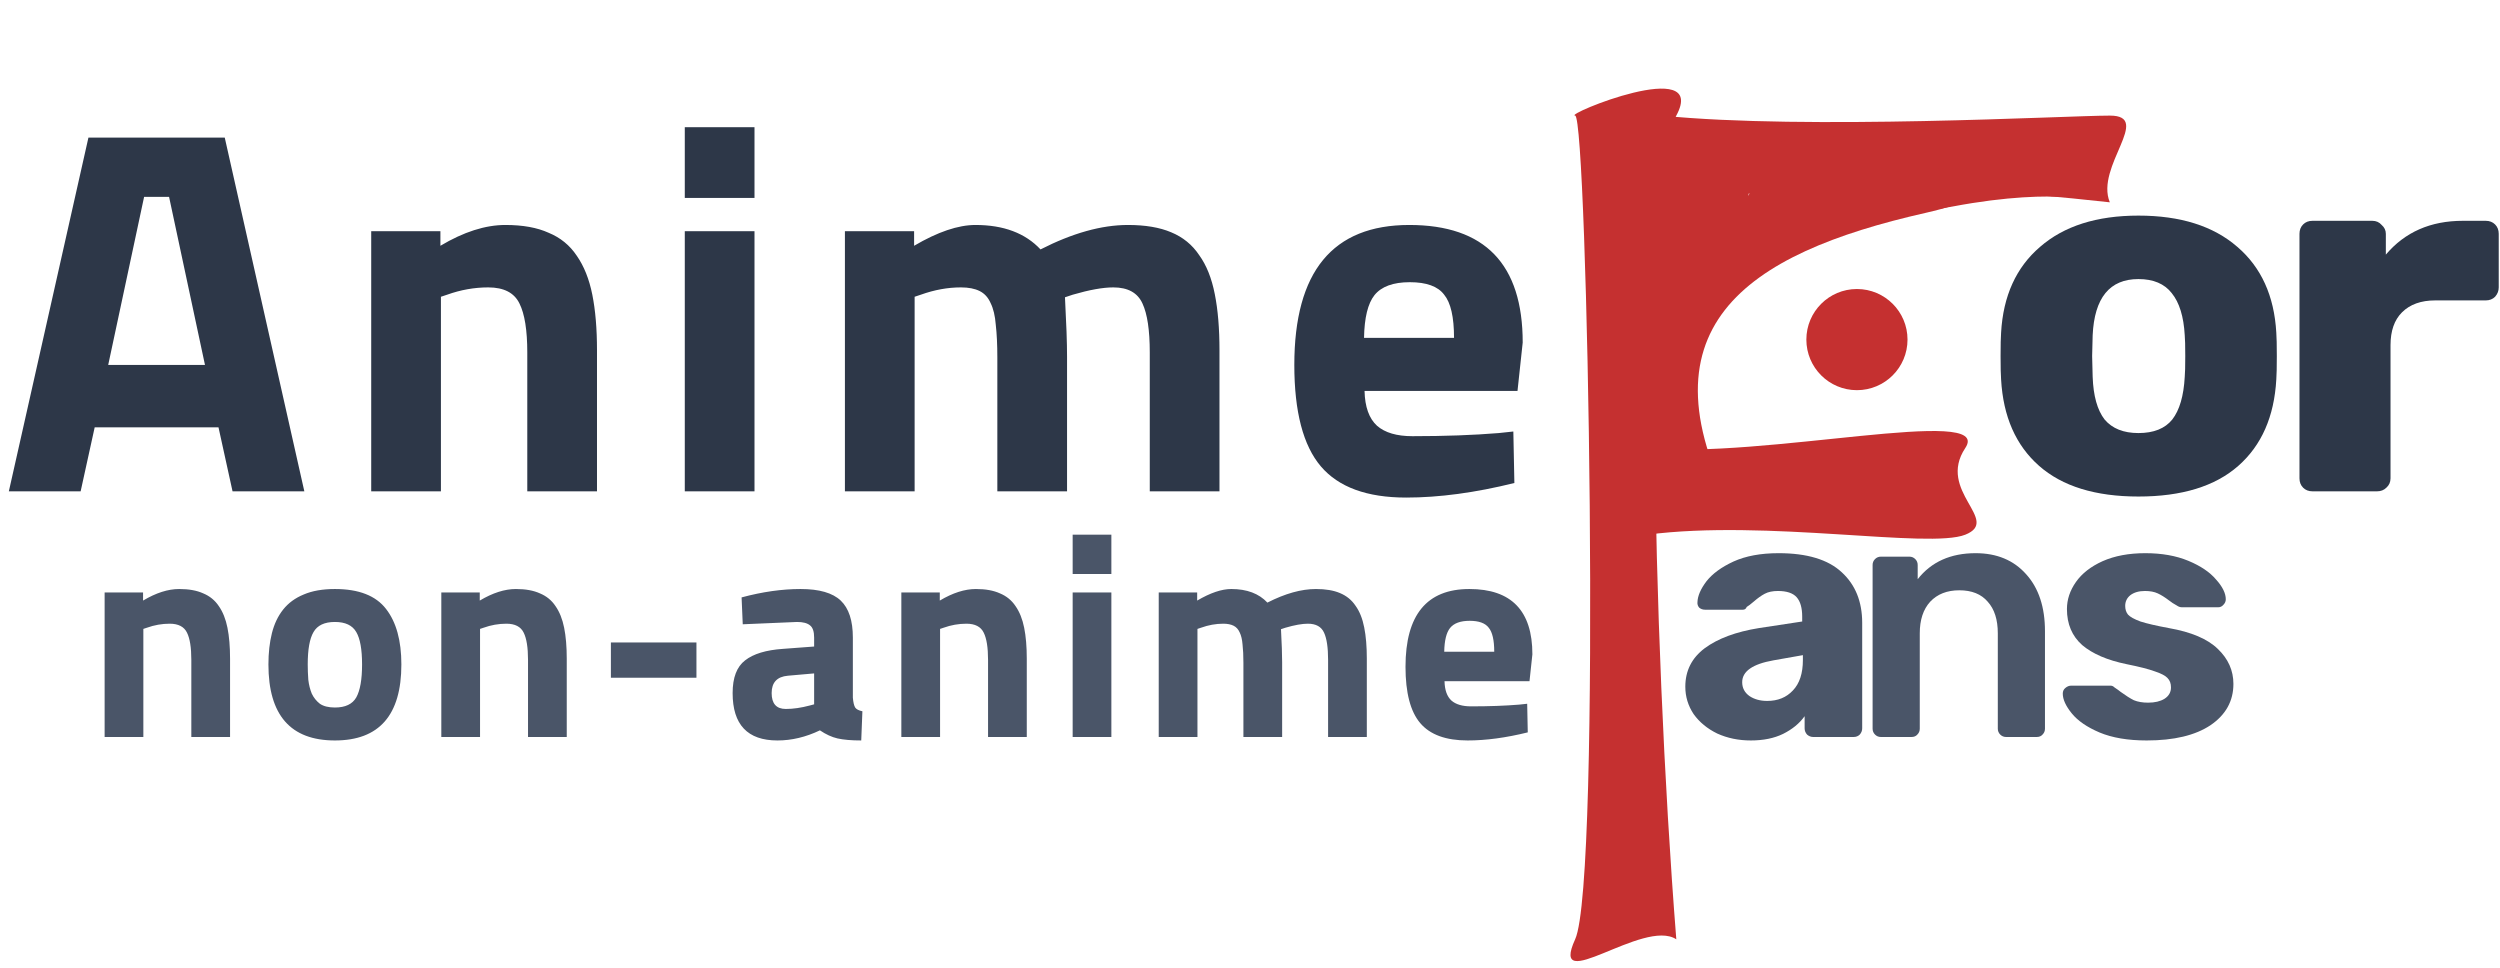 <svg width="173" height="67" viewBox="0 0 173 67" fill="none" xmlns="http://www.w3.org/2000/svg">
<path d="M5.58 34L6.552 29.572H15.12L16.092 34H21.06L15.552 9.52H6.12L0.612 34H5.58ZM11.7 13.624L14.184 25.252H7.488L9.972 13.624H11.7ZM30.512 20.536V34H25.688V16H30.476V17.008C32.084 16.048 33.584 15.568 34.976 15.568C36.176 15.568 37.172 15.748 37.964 16.108C38.78 16.444 39.428 16.972 39.908 17.692C40.412 18.412 40.772 19.312 40.988 20.392C41.204 21.472 41.312 22.756 41.312 24.244V34H36.488V24.388C36.488 22.852 36.308 21.724 35.948 21.004C35.588 20.26 34.868 19.888 33.788 19.888C32.828 19.888 31.88 20.056 30.944 20.392L30.512 20.536ZM52.211 34V16H47.387V34H52.211ZM52.211 13.696V8.8H47.387V13.696H52.211ZM63.292 20.536V34H58.468V16H63.256V17.008C64.888 16.048 66.304 15.568 67.504 15.568C69.448 15.568 70.948 16.132 72.004 17.26C74.212 16.132 76.228 15.568 78.052 15.568C79.252 15.568 80.248 15.736 81.04 16.072C81.856 16.408 82.504 16.936 82.984 17.656C83.488 18.352 83.848 19.252 84.064 20.356C84.28 21.436 84.388 22.732 84.388 24.244V34H79.564V24.388C79.564 22.852 79.396 21.724 79.06 21.004C78.724 20.26 78.052 19.888 77.044 19.888C76.324 19.888 75.388 20.056 74.236 20.392L73.696 20.572C73.744 21.484 73.78 22.276 73.804 22.948C73.828 23.62 73.84 24.196 73.84 24.676V34H69.016V24.748C69.016 23.86 68.98 23.104 68.908 22.48C68.86 21.856 68.74 21.352 68.548 20.968C68.38 20.584 68.128 20.308 67.792 20.14C67.456 19.972 67.024 19.888 66.496 19.888C65.584 19.888 64.66 20.056 63.724 20.392L63.292 20.536ZM105.011 27.052H94.427C94.451 28.156 94.739 28.96 95.291 29.464C95.843 29.944 96.659 30.184 97.739 30.184C99.971 30.184 101.963 30.112 103.715 29.968L104.723 29.86L104.795 33.424C102.083 34.096 99.587 34.432 97.307 34.432C94.595 34.432 92.627 33.712 91.403 32.272C90.179 30.832 89.567 28.492 89.567 25.252C89.567 18.796 92.219 15.568 97.523 15.568C102.755 15.568 105.371 18.28 105.371 23.704L105.011 27.052ZM94.391 23.38H100.619C100.619 21.94 100.391 20.944 99.935 20.392C99.503 19.816 98.711 19.528 97.559 19.528C96.407 19.528 95.591 19.828 95.111 20.428C94.655 21.004 94.415 21.988 94.391 23.38Z" fill="#2D3748"/>
<path d="M121.16 51.24C120.312 51.24 119.536 51.08 118.832 50.76C118.144 50.424 117.6 49.976 117.2 49.416C116.816 48.84 116.624 48.208 116.624 47.52C116.624 46.416 117.072 45.528 117.968 44.856C118.88 44.184 120.128 43.72 121.712 43.464L124.712 43.008V42.672C124.712 42.064 124.584 41.616 124.328 41.328C124.072 41.04 123.64 40.896 123.032 40.896C122.664 40.896 122.36 40.96 122.12 41.088C121.88 41.216 121.632 41.392 121.376 41.616C121.152 41.808 120.984 41.936 120.872 42C120.824 42.128 120.736 42.192 120.608 42.192H117.992C117.832 42.192 117.696 42.144 117.584 42.048C117.488 41.936 117.448 41.808 117.464 41.664C117.48 41.232 117.688 40.752 118.088 40.224C118.504 39.696 119.128 39.24 119.96 38.856C120.808 38.472 121.848 38.28 123.08 38.28C125.048 38.28 126.504 38.72 127.448 39.6C128.392 40.464 128.864 41.632 128.864 43.104V50.4C128.864 50.56 128.808 50.704 128.696 50.832C128.584 50.944 128.44 51 128.264 51H125.48C125.32 51 125.176 50.944 125.048 50.832C124.936 50.704 124.88 50.56 124.88 50.4V49.56C124.528 50.056 124.032 50.464 123.392 50.784C122.768 51.088 122.024 51.24 121.16 51.24ZM122.288 48.504C123.024 48.504 123.616 48.264 124.064 47.784C124.528 47.304 124.76 46.6 124.76 45.672V45.336L122.72 45.696C121.28 45.952 120.56 46.456 120.56 47.208C120.56 47.608 120.728 47.928 121.064 48.168C121.4 48.392 121.808 48.504 122.288 48.504Z" fill="#4A5568"/>
<path d="M130.16 51C130 51 129.864 50.944 129.752 50.832C129.64 50.72 129.584 50.584 129.584 50.424V39.096C129.584 38.936 129.64 38.8 129.752 38.688C129.864 38.576 130 38.52 130.16 38.52H132.128C132.288 38.52 132.424 38.576 132.536 38.688C132.648 38.8 132.704 38.936 132.704 39.096V40.08C133.648 38.88 134.984 38.28 136.712 38.28C138.184 38.28 139.352 38.768 140.216 39.744C141.08 40.704 141.512 42.016 141.512 43.68V50.424C141.512 50.584 141.456 50.72 141.344 50.832C141.248 50.944 141.112 51 140.936 51H138.824C138.664 51 138.528 50.944 138.416 50.832C138.304 50.72 138.248 50.584 138.248 50.424V43.824C138.248 42.88 138.016 42.152 137.552 41.64C137.104 41.112 136.448 40.848 135.584 40.848C134.736 40.848 134.064 41.112 133.568 41.64C133.088 42.168 132.848 42.896 132.848 43.824V50.424C132.848 50.584 132.792 50.72 132.68 50.832C132.584 50.944 132.448 51 132.272 51H130.16Z" fill="#4A5568"/>
<path d="M147.98 34.36C145.004 34.36 142.712 33.652 141.104 32.236C139.496 30.82 138.62 28.828 138.476 26.26C138.452 25.948 138.44 25.408 138.44 24.64C138.44 23.872 138.452 23.332 138.476 23.02C138.62 20.476 139.52 18.496 141.176 17.08C142.832 15.64 145.1 14.92 147.98 14.92C150.884 14.92 153.164 15.64 154.82 17.08C156.476 18.496 157.376 20.476 157.52 23.02C157.544 23.332 157.556 23.872 157.556 24.64C157.556 25.408 157.544 25.948 157.52 26.26C157.376 28.828 156.5 30.82 154.892 32.236C153.284 33.652 150.98 34.36 147.98 34.36ZM147.98 29.968C149.036 29.968 149.816 29.656 150.32 29.032C150.824 28.384 151.112 27.4 151.184 26.08C151.208 25.84 151.22 25.36 151.22 24.64C151.22 23.92 151.208 23.44 151.184 23.2C151.112 21.904 150.812 20.932 150.284 20.284C149.78 19.636 149.012 19.312 147.98 19.312C145.988 19.312 144.932 20.608 144.812 23.2L144.776 24.64L144.812 26.08C144.86 27.4 145.136 28.384 145.64 29.032C146.168 29.656 146.948 29.968 147.98 29.968Z" fill="#2D3748"/>
<path d="M160.024 34C159.76 34 159.544 33.916 159.376 33.748C159.208 33.58 159.124 33.364 159.124 33.1V16.18C159.124 15.916 159.208 15.7 159.376 15.532C159.544 15.364 159.76 15.28 160.024 15.28H164.164C164.428 15.28 164.644 15.376 164.812 15.568C165.004 15.736 165.1 15.94 165.1 16.18V17.62C166.42 16.06 168.196 15.28 170.428 15.28H172.012C172.276 15.28 172.492 15.364 172.66 15.532C172.828 15.7 172.912 15.916 172.912 16.18V19.888C172.912 20.128 172.828 20.344 172.66 20.536C172.492 20.704 172.276 20.788 172.012 20.788H168.52C167.536 20.788 166.768 21.064 166.216 21.616C165.688 22.144 165.424 22.9 165.424 23.884V33.1C165.424 33.364 165.328 33.58 165.136 33.748C164.968 33.916 164.752 34 164.488 34H160.024Z" fill="#2D3748"/>
<path d="M148.552 51.24C147.256 51.24 146.168 51.056 145.288 50.688C144.424 50.32 143.784 49.88 143.368 49.368C142.952 48.856 142.744 48.4 142.744 48C142.744 47.84 142.8 47.712 142.912 47.616C143.04 47.504 143.176 47.448 143.32 47.448H146.056C146.152 47.448 146.24 47.488 146.32 47.568C146.512 47.696 146.656 47.8 146.752 47.88C147.104 48.136 147.408 48.328 147.664 48.456C147.936 48.568 148.264 48.624 148.648 48.624C149.112 48.624 149.488 48.536 149.776 48.36C150.08 48.168 150.232 47.904 150.232 47.568C150.232 47.296 150.152 47.08 149.992 46.92C149.848 46.76 149.56 46.608 149.128 46.464C148.696 46.304 148.04 46.136 147.16 45.96C145.832 45.688 144.808 45.248 144.088 44.64C143.384 44.016 143.032 43.184 143.032 42.144C143.032 41.488 143.24 40.864 143.656 40.272C144.072 39.68 144.688 39.2 145.504 38.832C146.336 38.464 147.32 38.28 148.456 38.28C149.592 38.28 150.584 38.456 151.432 38.808C152.28 39.16 152.92 39.592 153.352 40.104C153.8 40.6 154.024 41.056 154.024 41.472C154.024 41.616 153.968 41.744 153.856 41.856C153.76 41.968 153.64 42.024 153.496 42.024H151C150.872 42.024 150.752 41.984 150.64 41.904C150.432 41.792 150.248 41.672 150.088 41.544C149.816 41.336 149.56 41.176 149.32 41.064C149.08 40.952 148.784 40.896 148.432 40.896C148.016 40.896 147.68 40.992 147.424 41.184C147.184 41.376 147.064 41.624 147.064 41.928C147.064 42.168 147.128 42.368 147.256 42.528C147.4 42.688 147.688 42.848 148.12 43.008C148.568 43.152 149.224 43.304 150.088 43.464C151.64 43.736 152.768 44.216 153.472 44.904C154.192 45.592 154.552 46.4 154.552 47.328C154.552 48.512 154.024 49.464 152.968 50.184C151.912 50.888 150.44 51.24 148.552 51.24Z" fill="#4A5568"/>
<path d="M9.92 43.52V51H7.24V41H9.9V41.56C10.793 41.027 11.627 40.76 12.4 40.76C13.067 40.76 13.62 40.86 14.06 41.06C14.513 41.247 14.873 41.54 15.14 41.94C15.42 42.34 15.62 42.84 15.74 43.44C15.86 44.04 15.92 44.753 15.92 45.58V51H13.24V45.66C13.24 44.807 13.14 44.18 12.94 43.78C12.74 43.367 12.34 43.16 11.74 43.16C11.207 43.16 10.68 43.253 10.16 43.44L9.92 43.52ZM23.175 40.76C24.828 40.76 26.008 41.22 26.715 42.14C27.421 43.047 27.775 44.327 27.775 45.98C27.775 49.487 26.241 51.24 23.175 51.24C20.108 51.24 18.575 49.487 18.575 45.98C18.575 45.18 18.655 44.46 18.815 43.82C18.975 43.18 19.235 42.633 19.595 42.18C19.955 41.727 20.428 41.38 21.015 41.14C21.601 40.887 22.321 40.76 23.175 40.76ZM23.175 48.96C23.895 48.96 24.388 48.727 24.655 48.26C24.921 47.78 25.055 47.02 25.055 45.98C25.055 44.94 24.921 44.193 24.655 43.74C24.388 43.273 23.895 43.04 23.175 43.04C22.455 43.04 21.961 43.273 21.695 43.74C21.428 44.193 21.295 44.94 21.295 45.98C21.295 46.327 21.308 46.68 21.335 47.04C21.375 47.387 21.455 47.707 21.575 48C21.708 48.28 21.895 48.513 22.135 48.7C22.388 48.873 22.735 48.96 23.175 48.96ZM33.219 43.52V51H30.539V41H33.199V41.56C34.093 41.027 34.926 40.76 35.699 40.76C36.366 40.76 36.919 40.86 37.359 41.06C37.813 41.247 38.173 41.54 38.439 41.94C38.719 42.34 38.919 42.84 39.039 43.44C39.159 44.04 39.219 44.753 39.219 45.58V51H36.539V45.66C36.539 44.807 36.439 44.18 36.239 43.78C36.039 43.367 35.639 43.16 35.039 43.16C34.506 43.16 33.979 43.253 33.459 43.44L33.219 43.52ZM48.194 46.9V44.46H42.274V46.9H48.194ZM59.018 44.12V48.28C59.045 48.6 59.098 48.827 59.178 48.96C59.258 49.08 59.425 49.167 59.678 49.22L59.598 51.24C58.918 51.24 58.371 51.193 57.958 51.1C57.558 51.007 57.151 50.82 56.738 50.54C55.765 51.007 54.785 51.24 53.798 51.24C51.731 51.24 50.698 50.147 50.698 47.96C50.698 46.893 50.985 46.14 51.558 45.7C52.131 45.247 53.011 44.98 54.198 44.9L56.338 44.74V44.12C56.338 43.707 56.245 43.427 56.058 43.28C55.871 43.12 55.571 43.04 55.158 43.04L51.398 43.2L51.318 41.34C52.758 40.953 54.118 40.76 55.398 40.76C56.691 40.76 57.618 41.027 58.178 41.56C58.738 42.093 59.018 42.947 59.018 44.12ZM56.338 46.6L54.518 46.76C53.771 46.827 53.398 47.227 53.398 47.96C53.398 48.693 53.725 49.06 54.378 49.06C54.885 49.06 55.438 48.98 56.038 48.82L56.338 48.74V46.6ZM65.053 43.52V51H62.373V41H65.033V41.56C65.926 41.027 66.76 40.76 67.533 40.76C68.2 40.76 68.753 40.86 69.193 41.06C69.646 41.247 70.006 41.54 70.273 41.94C70.553 42.34 70.753 42.84 70.873 43.44C70.993 44.04 71.053 44.753 71.053 45.58V51H68.373V45.66C68.373 44.807 68.273 44.18 68.073 43.78C67.873 43.367 67.473 43.16 66.873 43.16C66.34 43.16 65.813 43.253 65.293 43.44L65.053 43.52ZM76.907 51V41H74.228V51H76.907ZM76.907 39.72V37H74.228V39.72H76.907ZM82.864 43.52V51H80.184V41H82.844V41.56C83.75 41.027 84.537 40.76 85.204 40.76C86.284 40.76 87.117 41.073 87.704 41.7C88.93 41.073 90.05 40.76 91.064 40.76C91.73 40.76 92.284 40.853 92.724 41.04C93.177 41.227 93.537 41.52 93.804 41.92C94.084 42.307 94.284 42.807 94.404 43.42C94.524 44.02 94.584 44.74 94.584 45.58V51H91.904V45.66C91.904 44.807 91.81 44.18 91.624 43.78C91.437 43.367 91.064 43.16 90.504 43.16C90.104 43.16 89.584 43.253 88.944 43.44L88.644 43.54C88.67 44.047 88.69 44.487 88.704 44.86C88.717 45.233 88.724 45.553 88.724 45.82V51H86.044V45.86C86.044 45.367 86.024 44.947 85.984 44.6C85.957 44.253 85.89 43.973 85.784 43.76C85.69 43.547 85.55 43.393 85.364 43.3C85.177 43.207 84.937 43.16 84.644 43.16C84.137 43.16 83.624 43.253 83.104 43.44L82.864 43.52ZM105.841 47.14H99.961C99.974 47.753 100.134 48.2 100.441 48.48C100.748 48.747 101.201 48.88 101.801 48.88C103.041 48.88 104.148 48.84 105.121 48.76L105.681 48.7L105.721 50.68C104.214 51.053 102.828 51.24 101.561 51.24C100.054 51.24 98.961 50.84 98.281 50.04C97.601 49.24 97.261 47.94 97.261 46.14C97.261 42.553 98.734 40.76 101.681 40.76C104.588 40.76 106.041 42.267 106.041 45.28L105.841 47.14ZM99.941 45.1H103.401C103.401 44.3 103.274 43.747 103.021 43.44C102.781 43.12 102.341 42.96 101.701 42.96C101.061 42.96 100.608 43.127 100.341 43.46C100.088 43.78 99.954 44.327 99.941 45.1Z" fill="#4A5568"/>
<path d="M109 8C108.151 7.964 118.254 3.817 116 8C113.746 12.183 114.294 43.426 116 65C113.742 63.513 107.156 69.04 109 65C110.844 60.961 109.849 8.036 109 8Z" fill="#C53030"/>
<path d="M115 8C125.004 9.007 143 8 146 8C149 8 144.969 11.526 146 14C131.965 12.461 125.639 12.829 115 14V8Z" fill="#C53030"/>
<path d="M114 31C121.884 31.789 138 28 136 31C134 34 138.5 36 136 37C133.5 38 122.225 35.923 114 37V31Z" fill="#C53030"/>
<path d="M120.342 36.105L110.826 30.362L123.722 8.991C123.722 8.991 145.689 11.916 133.238 14.734C120.788 17.551 112.984 22.708 120.342 36.105Z" fill="#C53030"/>
<rect x="114" y="12" width="7" height="5" fill="#C53030"/>
<rect x="114" y="16" width="5" height="5" fill="#C53030"/>
<rect x="114" y="20" width="3" height="5" fill="#C53030"/>
<circle cx="128.5" cy="23.5" r="3.5" fill="#C53030"/>
<path d="M135.106 10.976C134.933 11.034 142.769 11.047 143.07 10.976C143.372 10.904 144.487 13.275 145 13.736C145.513 14.196 142.791 12.841 135.106 14.293C127.421 15.744 135.106 10.976 135.106 10.976Z" fill="#C53030"/>
</svg>
